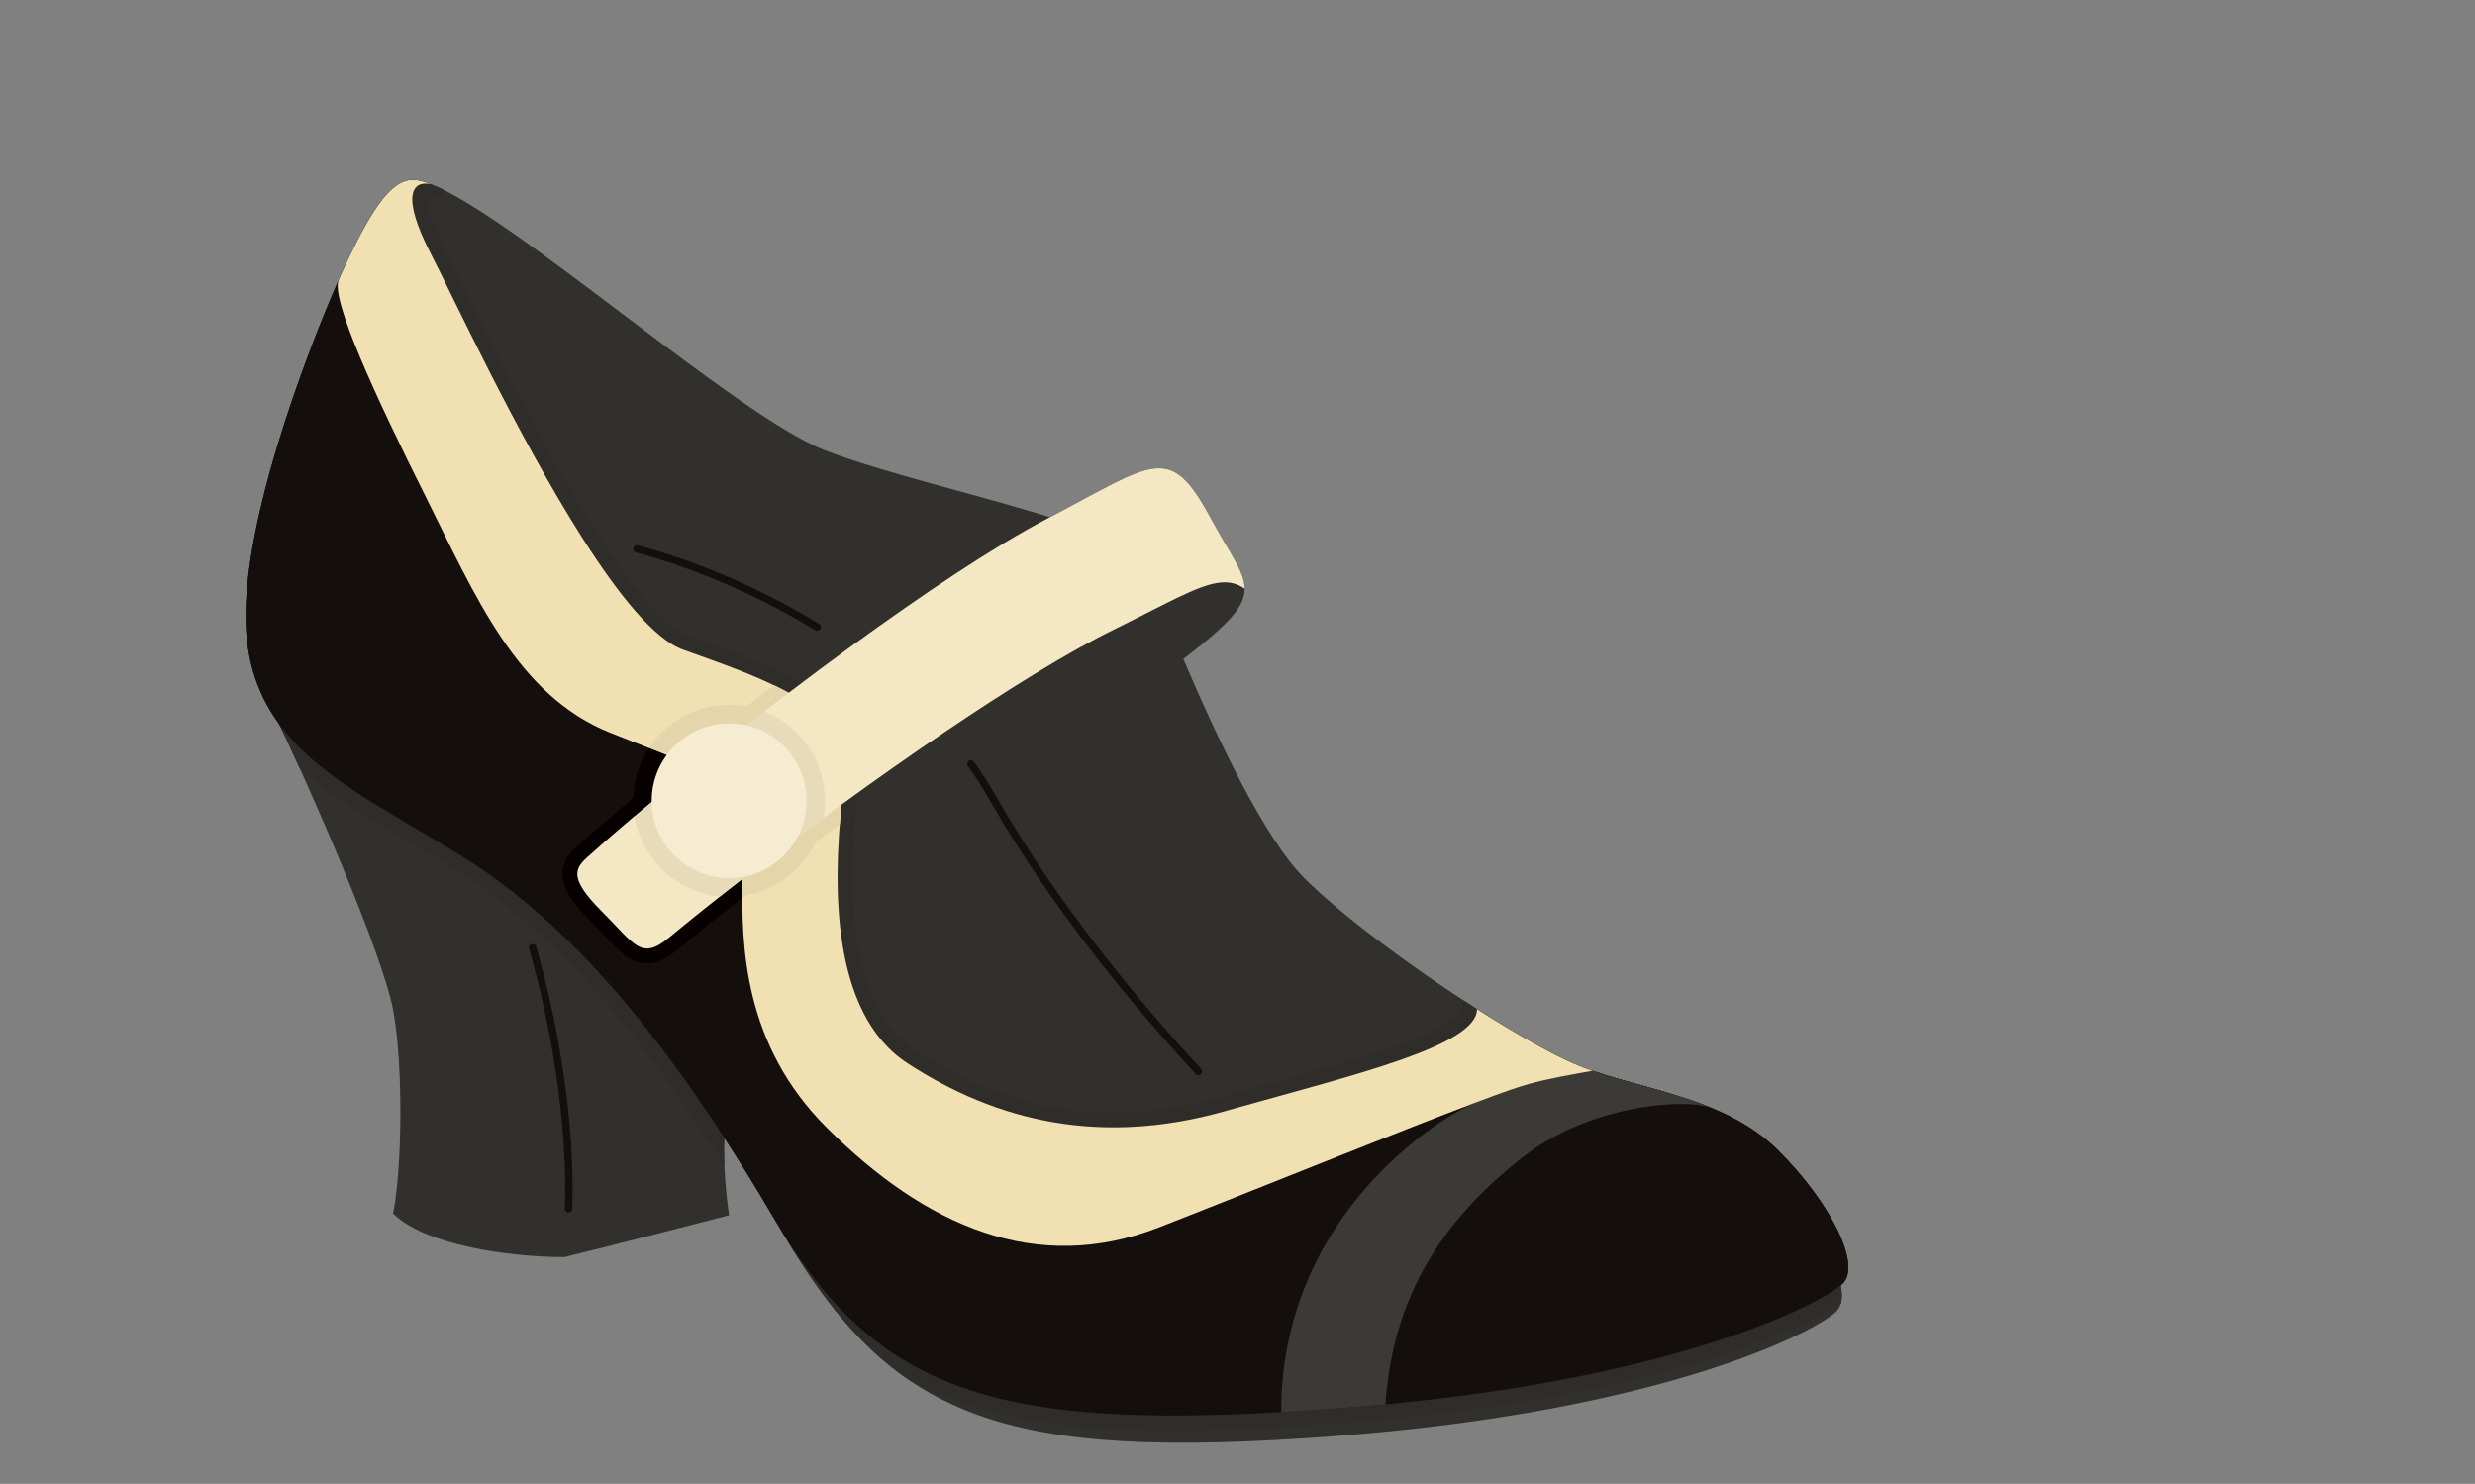 <?xml version="1.0" encoding="utf-8"?>
<!-- Generator: Adobe Illustrator 14.0.0, SVG Export Plug-In . SVG Version: 6.00 Build 43363)  -->
<!DOCTYPE svg PUBLIC "-//W3C//DTD SVG 1.1//EN" "http://www.w3.org/Graphics/SVG/1.1/DTD/svg11.dtd">
<svg version="1.1" id="Layer_2" xmlns="http://www.w3.org/2000/svg" xmlns:xlink="http://www.w3.org/1999/xlink" x="0px" y="0px"
	 width="333.583px" height="200px" viewBox="0 0 333.583 200" enable-background="new 0 0 333.583 200"
	 xml:space="preserve">
<rect x="0" y="0" width="333.583" height="200" fill="#808080" stroke="none"/>
<g>
	<g>
		<path fill="#31302C" d="M239.681,155.066c-2.588-2.588-5.689-4.366-8.983-5.731c-5.312-2.198-11.119-3.315-16.043-5.005
			c-0.441-0.146-0.878-0.302-1.307-0.466c-3.252-1.235-8.547-4.198-14.278-7.858c-8.581-5.475-18.136-12.514-23.258-17.636
			c-5.463-5.463-11.846-19.061-16.321-29.549c6.097-4.681,8.282-7.021,8.266-9.476c-0.013-2.336-2.025-4.782-4.551-9.463
			c-5.56-10.312-7.534-7.581-21.691-0.172c-9.757-3.055-22.754-6.051-30.415-9.047c-11.829-4.63-41.835-31.452-52.962-35.818
			c-0.004,0-0.004,0-0.008,0c-0.992-0.391-1.832-0.601-2.496-0.601c-2.798,0-5.324,3.643-8.686,10.644
			c-0.349,0.73-0.79,1.693-1.298,2.849c-4.362,9.917-13.619,34.053-12.425,47.857c0.416,4.815,1.971,8.648,4.349,11.909h-0.004
			c3.702,7.509,13.976,30.927,15.409,38.575c1.433,7.643,1.193,21.741,0,27.477c4.181,4.181,15.388,5.878,23.107,5.878
			c5.568-1.336,22.187-5.639,22.187-5.639s-0.874-5.471-0.647-10.45c2.231,3.441,4.484,7.093,6.753,10.967
			c0.361,0.618,0.727,1.223,1.092,1.815c0.017,0.025,0.03,0.051,0.042,0.076c14.762,25.064,29.418,30.733,74.191,27.376
			c44.823-3.361,65.274-14.287,67.795-16.808c0.74-0.74,0.912-1.975,0.605-3.534c0.105-0.089,0.193-0.168,0.265-0.24
			C250.888,170.476,246.825,162.21,239.681,155.066z"/>
		<path fill="none" stroke="#140E0D" stroke-linecap="round" stroke-linejoin="round" d="M85.848,73.985
			c7.052,1.861,15.868,5.381,24.297,10.533 M130.849,102.95c1.063,1.47,2.047,2.992,2.941,4.566
			c8.486,14.938,19.939,28.451,27.723,36.885 M76.631,162.912c0.4-11.556-1.853-24.711-4.832-35.175"/>
	</g>
	<path fill="#2E2D29" d="M239.679,155.065c-2.59-2.59-5.69-4.36-8.98-5.73c-5.31-2.2-11.12-3.32-16.04-5
		c-0.45-0.15-0.88-0.31-1.31-0.47c-3.25-1.24-8.55-4.2-14.28-7.86c-0.56-0.35-1.12-0.71-1.68-1.08c-0.21,0.32-0.32,0.69-0.32,1.08
		c0,0.06-0.08,1.57-6.91,4.21c-4.9,1.89-11.63,3.75-18.76,5.72c-1.87,0.51-3.76,1.04-5.66,1.57l-0.58,0.17l-0.54,0.15
		c-4.96,1.4-9.86,2.12-14.54,2.12c-9.36,0-18.09-2.72-26.68-8.32c-7.06-4.59-9.74-15.69-7.98-32.99c0.14-1.41,0.3-2.67,0.44-3.78
		l0.03-0.25c0.64-5.18-2.18-9.42-8.63-12.98c-3.87-2.14-8.65-3.85-13.26-5.5l-1.27-0.45c-2.06-0.74-5.89-3.8-12.5-14.18
		c-6.9-10.82-13.7-24.67-17.76-32.95c-1.1-2.23-1.96-3.99-2.56-5.14c-2.17-4.18-2.36-6-2.33-6.63c0.03,0,0.06,0.01,0.09,0.02
		c0.15,0.03,0.31,0.05,0.46,0.05c0.78,0,1.49-0.45,1.82-1.17c-0.65-0.33-1.25-0.61-1.81-0.83c-0.01,0-0.01,0-0.01,0
		c-0.99-0.39-1.83-0.6-2.5-0.6c-2.79,0-5.32,3.64-8.68,10.64c-0.35,0.73-0.79,1.7-1.3,2.85c-4.36,9.92-13.62,34.06-12.43,47.86
		c0.42,4.81,1.98,8.65,4.35,11.91c0.72,1.47,1.7,3.55,2.81,6c4.06,3.65,9.16,6.66,14.8,9.99c1.9,1.12,3.87,2.28,5.85,3.5
		c2.43,1.5,4.85,3.2,7.2,5.07c9.31,7.41,18.38,17.99,27.72,32.37c0.56,0.86,1.12,1.74,1.68,2.63c-0.05-1.21-0.06-2.48-0.01-3.72
		c2.24,3.44,4.49,7.09,6.76,10.97c0.36,0.61,0.72,1.22,1.09,1.81c0.02,0.03,0.03,0.05,0.04,0.08c5.17,8.78,10.33,15.18,16.78,19.64
		c0.02,0.03,0.03,0.04,0.05,0.04c8.96,4.9,20.26,6.9,35.81,6.9c4.38,0,9.17-0.15,14.64-0.46c2.47-0.14,5.14-0.32,7.93-0.53
		c2.29-0.17,4.32-0.34,6.22-0.53c36.08-3.42,55.36-11.82,61.18-15.58c0.18-0.67,0.17-1.5-0.02-2.45c0.11-0.09,0.2-0.17,0.27-0.24
		C250.889,170.475,246.829,162.205,239.679,155.065z"/>
	<path fill="#140E0D" d="M239.681,155.066c-2.588-2.588-5.689-4.366-8.983-5.731c-5.312-2.198-11.119-3.315-16.043-5.005
		c-0.441-0.146-0.878-0.302-1.307-0.466c-3.252-1.235-8.547-4.198-14.278-7.858c0,4.921-16.35,8.799-32.789,13.426
		c-0.37,0.105-0.744,0.21-1.114,0.315c-16.808,4.761-30.817,1.399-42.86-6.446c-10.493-6.828-9.934-24.502-8.875-34.868
		c0.156-1.538,0.328-2.912,0.471-4.068c0.609-4.891-2.698-8.282-7.605-10.988c-4.084-2.256-9.278-4.038-14.245-5.82
		c-3.857-1.387-8.689-7.413-13.514-14.989C69.688,58.681,60.868,39.586,58.137,34.33c-4.215-8.114-2.508-10.081-0.008-9.484
		c-0.992-0.391-1.832-0.601-2.496-0.601c-2.798,0-5.324,3.643-8.686,10.644c-0.349,0.73-0.79,1.693-1.298,2.849
		c-4.362,9.917-13.619,34.053-12.425,47.857c0.416,4.815,1.971,8.648,4.349,11.909c5.236,7.181,14.489,11.623,24.502,17.787
		c2.496,1.538,4.958,3.27,7.4,5.21c9.538,7.584,18.724,18.333,28.149,32.843c2.231,3.441,4.484,7.093,6.753,10.967
		c0.361,0.618,0.727,1.223,1.092,1.815c0.017,0.025,0.03,0.051,0.042,0.076c13.194,21.292,29.267,26.279,67.165,24.128
		c2.534-0.143,5.165-0.319,7.896-0.525c2.109-0.16,4.168-0.332,6.173-0.525c39.302-3.731,58.064-13.274,61.358-16.043
		c0.105-0.089,0.193-0.168,0.265-0.24C250.888,170.476,246.825,162.21,239.681,155.066z"/>
	<path fill="#3C3A36" d="M214.654,144.33c4.925,1.689,10.732,2.807,16.043,5.005v0.004c-3.875-1.416-16.649-0.294-25.473,6.64
		c-8.824,6.933-17.417,16.812-18.48,33.301c-2.004,0.193-4.063,0.366-6.173,0.525c-2.731,0.206-5.361,0.382-7.896,0.525
		c0-26.498,21.401-39.852,26.347-41.776c0.017-0.005,0.034-0.013,0.046-0.017c3.278-1.231,5.752-2.11,6.996-2.433
		C208.443,145.427,212.62,144.679,214.654,144.33z"/>
	<path fill="#F1E1B2" d="M213.347,143.864c-3.252-1.235-8.547-4.198-14.278-7.858c0,4.921-16.35,8.799-32.789,13.426
		c-0.37,0.105-0.744,0.21-1.114,0.315c-16.808,4.761-30.817,1.399-42.86-6.446c-10.493-6.828-9.934-24.502-8.875-34.868
		c0.156-1.538,0.328-2.912,0.471-4.068c0.609-4.891-2.698-8.282-7.605-10.988c-4.084-2.256-9.278-4.038-14.245-5.82
		c-3.857-1.387-8.689-7.413-13.514-14.989C69.688,58.681,60.868,39.586,58.137,34.33c-4.215-8.114-2.508-10.081-0.008-9.484
		c-0.992-0.391-1.832-0.601-2.496-0.601c-2.798,0-5.324,3.643-8.686,10.644c-0.349,0.73-0.79,1.693-1.298,2.849
		c-1.101,2.572,4.941,15.64,11.665,29.086c6.724,13.447,12.325,26.893,24.931,31.936c4.744,1.899,8.458,3.24,11.244,4.643
		c4.614,2.315,6.686,4.79,6.686,10.207c0,1.424-0.055,3.051-0.092,4.841c-0.189,9.114,0.156,22.346,11.299,33.49
		c13.329,13.329,28.292,19.934,44.819,13.492c12.657-4.933,32.041-12.82,42.823-16.879c0.017-0.005,0.034-0.013,0.046-0.017
		c3.278-1.231,5.752-2.11,6.996-2.433c2.378-0.677,6.555-1.425,8.589-1.773C214.213,144.184,213.776,144.028,213.347,143.864z"/>
	<g>
		<g id="XMLID_2_">
			<path fill="#E5D5AA" d="M106.298,93.375c4.91,2.71,8.21,6.1,7.6,10.99c-0.14,1.16-0.31,2.53-0.47,4.07
				c-0.09,0.84-0.17,1.73-0.24,2.66c-4.06,2.96-8.05,5.96-11.88,8.94c-0.42,0.33-0.84,0.66-1.26,0.98c0-0.88,0.01-1.74,0.03-2.56
				c0.04-1.79,0.1-3.42,0.1-4.85c0-5.41-2.08-7.89-6.69-10.2c-0.62-0.32-1.3-0.63-2.02-0.94c0.25-0.21,0.51-0.41,0.76-0.62
				c3.93-3.17,8-6.36,12.1-9.48C105.008,92.685,105.668,93.025,106.298,93.375z"/>
			<path fill="#060000" d="M100.179,113.605c0,1.43-0.06,3.06-0.1,4.85c-0.02,0.82-0.03,1.68-0.03,2.56
				c-3.13,2.44-6.03,4.77-8.65,6.94c-1.07,0.88-2.51,1.89-4.19,1.89c-2.19,0-3.66-1.56-5.7-3.72c-0.55-0.58-1.17-1.23-1.87-1.93
				c-2.71-2.71-3.86-4.65-3.83-6.48c0.04-1.83,1.25-2.96,1.91-3.58l0.16-0.14c3.64-3.28,8.33-7.27,13.59-11.53
				c0.72,0.31,1.4,0.62,2.02,0.94C98.099,105.715,100.179,108.195,100.179,113.605z"/>
		</g>
	</g>
	<path fill="#F4E7C3" d="M163.205,69.883c-5.56-10.312-7.534-7.581-21.691-0.172c-0.109,0.059-0.218,0.113-0.328,0.172
		c-7.08,3.693-16.808,10.19-26.746,17.43c-2.714,1.979-5.446,4.014-8.144,6.064c-4.438,3.366-8.778,6.769-12.808,10.026
		c-5.542,4.475-10.492,8.665-14.274,12.081c-0.046,0.042-0.097,0.088-0.143,0.13c-1.559,1.454-2.404,2.782,1.983,7.169
		c4.517,4.517,5.324,6.702,9.081,3.626c2.916-2.42,6.291-5.122,9.946-7.958c4.165-3.228,8.698-6.635,13.35-10.018
		c4.614-3.357,9.346-6.69,13.951-9.8c8.496-5.739,16.556-10.731,22.657-13.732c2.496-1.227,4.626-2.328,6.467-3.256
		c5.752-2.904,8.698-4.122,11.249-2.299C167.743,77.01,165.73,74.564,163.205,69.883z"/>
	<g>
		<g id="XMLID_1_">
			<path fill="#E5D5AA" d="M98.269,95.005c1.67,0,3.26,0.32,4.73,0.89c-3.28,2.54-6.48,5.06-9.51,7.51
				c-1.67-0.84-3.67-1.66-6.02-2.58C89.778,97.315,93.749,95.005,98.269,95.005z"/>
			<path fill="#E5D5AA" d="M110.999,110.215c-0.97,5.48-5.39,9.76-10.95,10.52c0-0.78,0.01-1.55,0.03-2.28
				C103.519,115.795,107.199,113.005,110.999,110.215z"/>
			<path fill="#060000" d="M100.079,118.455c-0.02,0.73-0.03,1.5-0.03,2.28c-0.58,0.09-1.18,0.13-1.78,0.13
				c-0.4,0-0.8-0.02-1.19-0.06C98.059,120.035,99.059,119.245,100.079,118.455z"/>
			<path fill="#E7DBBA" d="M111.199,107.935c0,0.78-0.07,1.54-0.2,2.28c-3.8,2.79-7.48,5.58-10.92,8.24c0.04-1.79,0.1-3.42,0.1-4.85
				c0-5.41-2.08-7.89-6.69-10.2c3.03-2.45,6.23-4.97,9.51-7.51C107.798,97.775,111.199,102.455,111.199,107.935z"/>
			<path fill="#E7DBBA" d="M100.179,113.605c0,1.43-0.06,3.06-0.1,4.85c-1.02,0.79-2.02,1.58-3,2.35
				c-5.9-0.53-10.65-5.03-11.57-10.8c2.45-2.08,5.14-4.31,7.98-6.6C98.099,105.715,100.179,108.195,100.179,113.605z"/>
			<path fill="#060000" d="M87.469,100.825c2.35,0.92,4.35,1.74,6.02,2.58c-2.84,2.29-5.53,4.52-7.98,6.6
				c-0.11-0.67-0.17-1.37-0.17-2.07C85.338,105.305,86.119,102.865,87.469,100.825z"/>
		</g>
	</g>
	<circle fill="#F6ECD1" cx="98.27" cy="107.934" r="10.433"/>
</g>
</svg>
